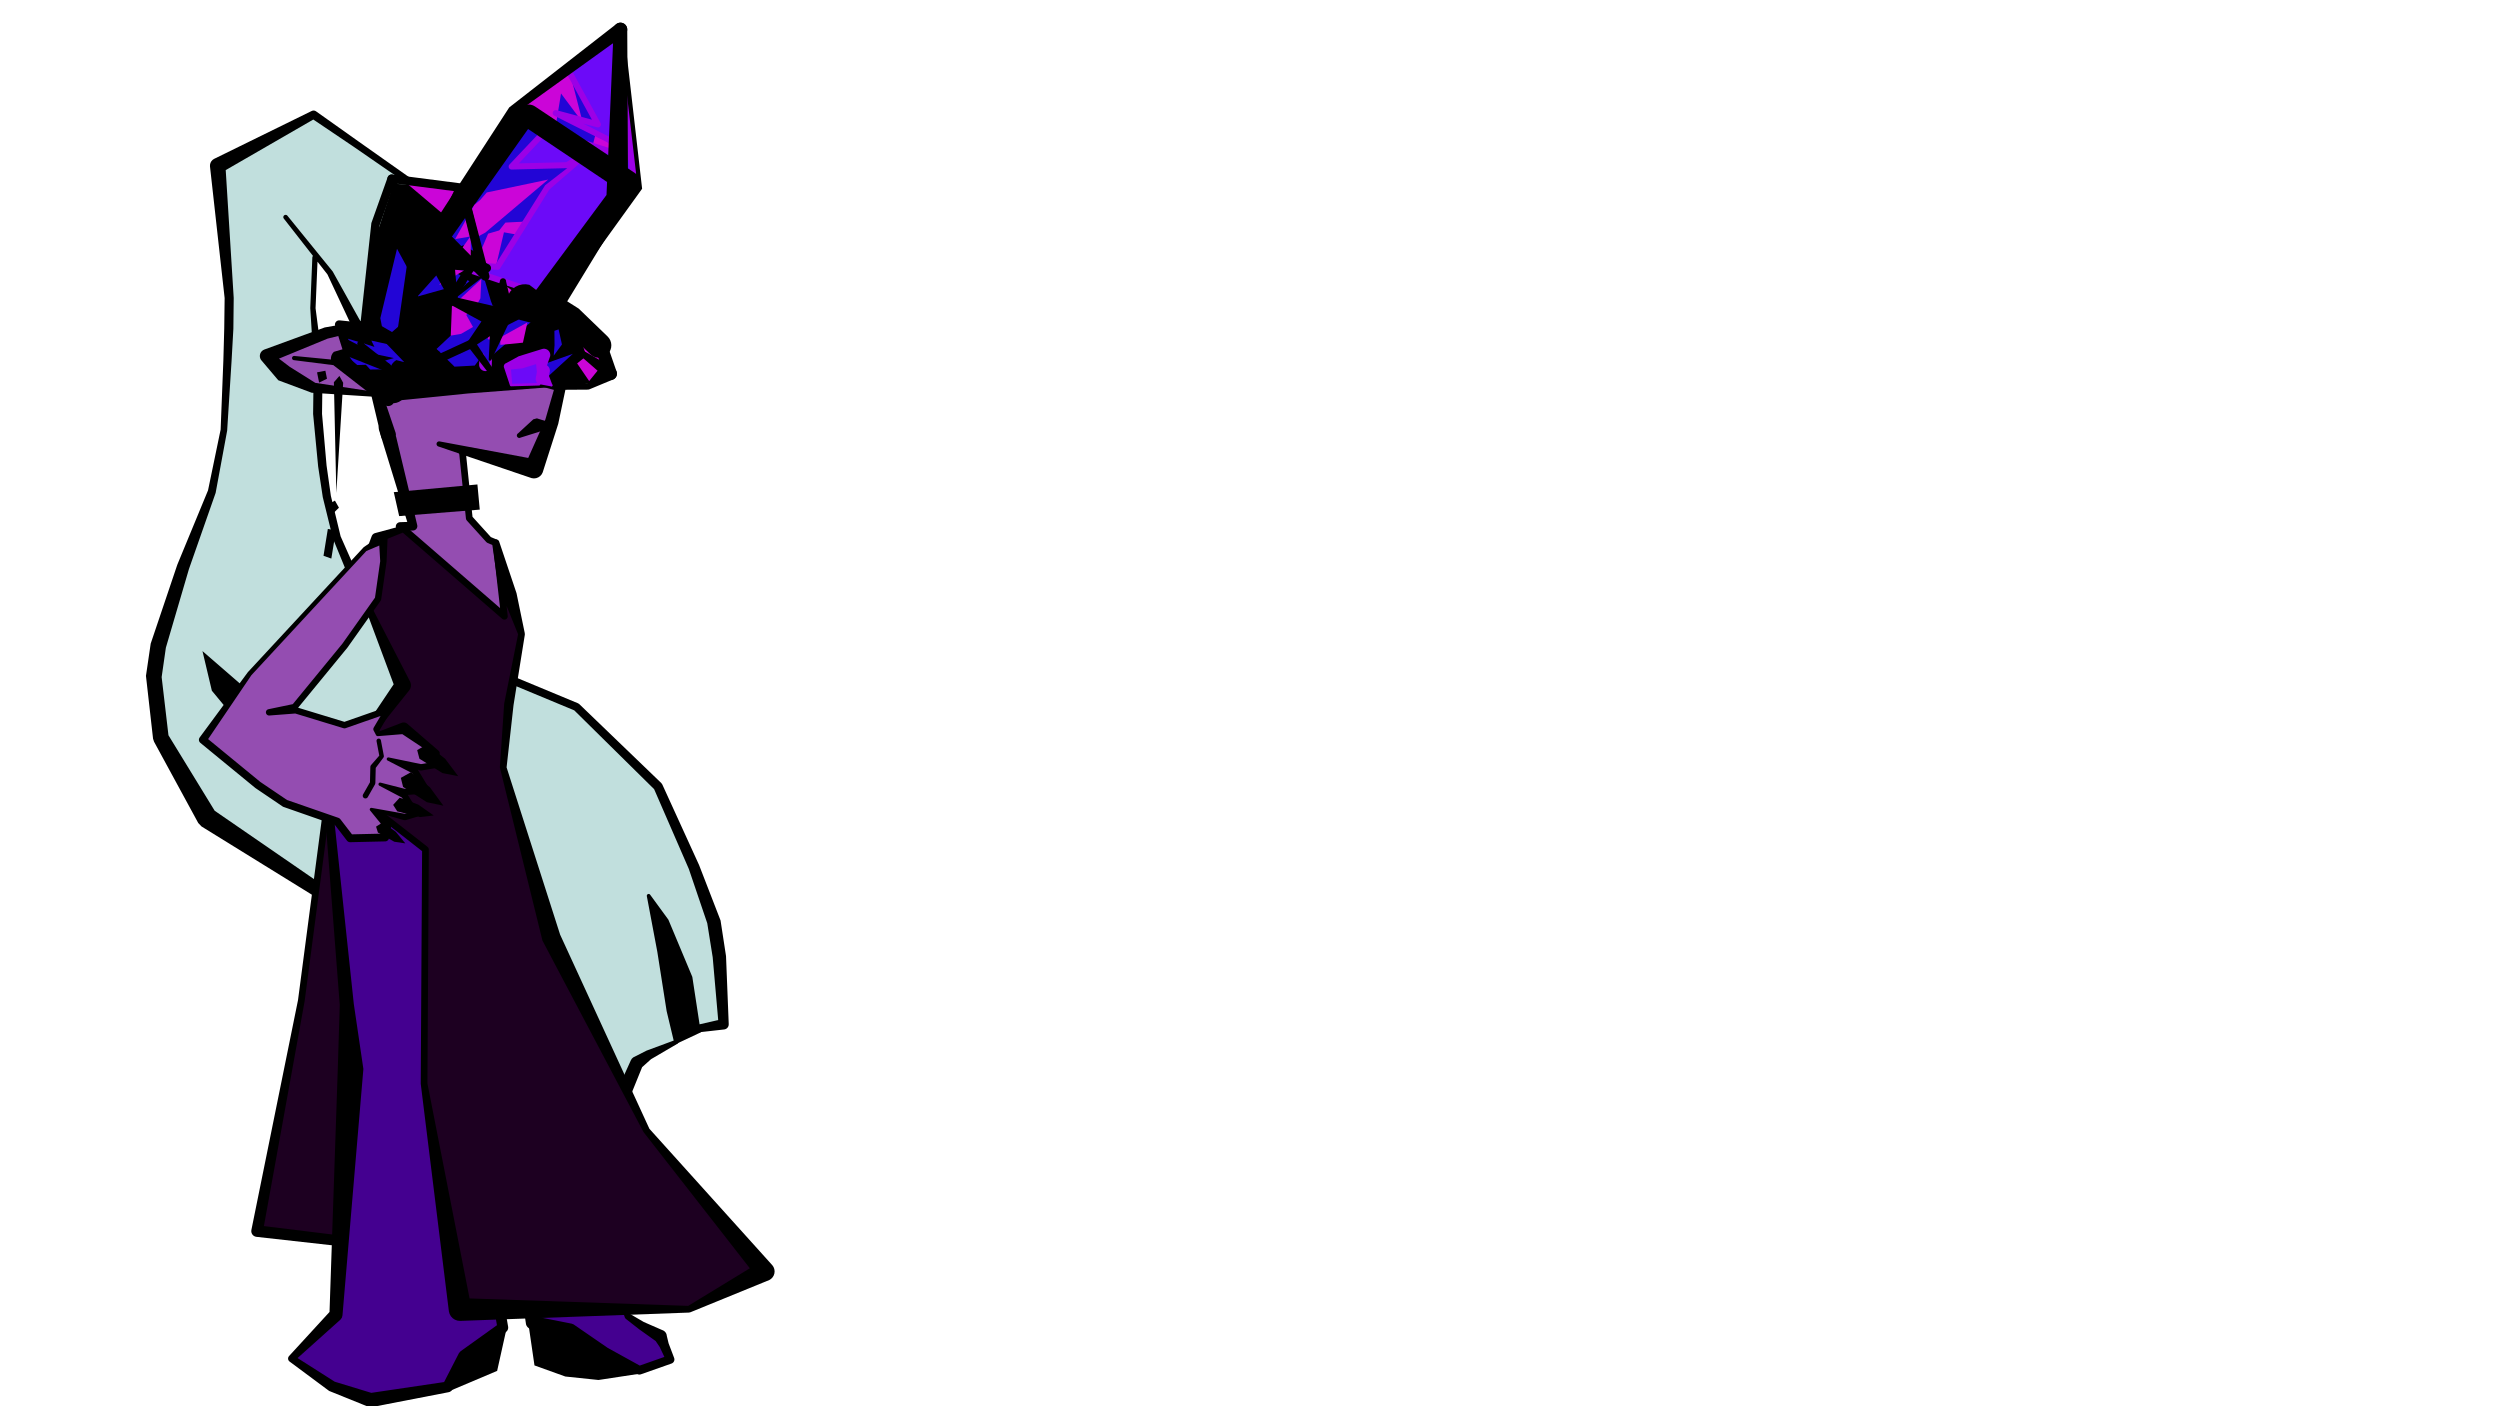 <?xml version="1.0" encoding="UTF-8"?>
<!-- Generator: Blender, SVG Export for Grease Pencil - v2.0 -->
<!DOCTYPE svg PUBLIC "-//W3C//DTD SVG 1.1//EN" "http://www.w3.org/Graphics/SVG/1.1/DTD/svg11.dtd">
<svg version="1.1" x="0px" y="0px" xmlns="http://www.w3.org/2000/svg" width="1920px" height="1080px" viewBox="0 0 1920 1080">
	<g id="blender_frame.5">
		<g id="blender_object.Stroke.5.uuid_0x0">
			<g id="layer.hair.uuid_0x1">
				<polyline points="538.38,792.764 504.172,808.832 251.671,662.459 152.359,617.143 121.634,541.638 149.381,443.995 349.139,506.863 507.974,633.814" fill="#000000" stroke="none" fill-opacity="1" />
				<polyline points="219.349,166.768 253.425,209.499 272.649,247.012 290.94,276.305 333.432,152.524 273.34,110.576 240.834,88.07 167.137,127.258 176.004,228.781 175.722,252.352 174.701,276.827 171.971,330.212 162.736,377.441 140.608,435.442 121.484,496.113 118.064,519.935 123.532,566.627 159.025,628.167 246.816,685.448 326.759,728.816 430.007,877.992 451.842,959.745 458.323,887.981 489.124,816.249 498.15,810.226 519.386,800.115 513.678,776.303 506.527,730.78 498.166,687.98 512,706.855 529.421,750.563 534.755,790.07 555.727,786.708 552.456,734.585 548.24,707.731 532.936,665.8 505.374,603.977 442.752,542.955 364.11,510.279 297.014,472.027 271.215,442.256 258.67,412.871 251.019,381.44 247.572,357.916 243.892,317.997 244.387,279.031 240.312,236.748 241.918,197.874" fill="#C1DFDD" stroke="none" fill-opacity="1" />
				<path d="M220.732,165.665L220.491,165.416L220.205,165.22L219.887,165.082L219.547,165.01L219.2,165.005L218.859,165.068L218.537,165.196L218.246,165.385L217.997,165.627L217.801,165.912L217.663,166.231L217.591,166.57L217.586,166.917L217.649,167.258L217.777,167.58L217.966,167.871L251.48,210.755L269.303,248.726L287.797,278.268L288.262,278.866L288.838,279.358L289.503,279.721L290.228,279.942L290.983,280.011L291.735,279.925L292.455,279.688L293.111,279.309L293.677,278.805L294.128,278.196L294.446,277.508L335.666,153.291L335.788,152.694L335.754,152.087L335.565,151.508L335.234,150.997L334.784,150.587L274.903,108.337L242.649,85.449L241.873,85.056L241.02,84.888L240.153,84.956L239.337,85.255L164.368,122.05L163.237,122.833L162.318,123.858L161.661,125.067L161.303,126.396L161.262,127.771L172.516,228.912L172.215,252.258L171.545,276.681L169.447,329.903L159.767,376.591L136.154,433.742L115.734,494.301L112.096,519.078L117.543,567.328L118.309,569.64L152.254,632.072L154.754,634.713L243.94,689.856L324.161,731.712L426.521,879.605L444.422,961.727L444.961,963.157L445.773,964.452L446.825,965.561L448.076,966.439L449.476,967.052L450.97,967.376L452.498,967.398L454,967.117L455.417,966.543L456.692,965.701L457.775,964.623L458.624,963.351L459.203,961.937L459.492,960.436L464.741,889.605L493.146,819.595L499.985,813.458L520.124,801.665L520.453,801.459L520.729,801.185L520.935,800.855L521.061,800.487L521.102,800.101L521.055,799.715L515.363,775.969L508.223,730.513L500.785,693.963L510.744,707.55L527.176,751.153L531.835,790.464L532,791.114L532.307,791.709L532.741,792.22L533.279,792.62L533.893,792.887L534.552,793.009L535.221,792.979L556.352,790.601L557.28,790.332L558.115,789.846L558.807,789.171L559.313,788.348L559.604,787.426L559.663,786.461L557.582,734.264L553.39,706.922L536.892,664.356L508.662,602.512L507.886,601.399L444.891,540.76L443.928,540.125L365.462,507.522L299.502,468.997L274.205,440.387L261.593,411.899L254.111,380.839L250.805,357.53L247.316,317.861L247.824,279.074L242.355,236.692L243.965,197.959L243.942,197.558L243.841,197.169L243.667,196.807L243.425,196.487L243.125,196.219L242.779,196.016L242.4,195.883L242.003,195.828L241.602,195.851L241.213,195.951L240.851,196.126L240.531,196.367L240.264,196.667L240.06,197.013L239.928,197.392L239.872,197.789L238.274,236.664L240.948,279.174L240.47,317.953L244.331,358.215L247.906,381.896L255.688,413.597L268.011,443.624L294.093,474.558L362.592,512.941L441.034,545.56L502.367,606.074L529.029,667.381L543.169,709.041L547.346,735.146L551.568,783.382L537.27,786.683L531.705,750.255L513.322,706.327L499.314,687.138L499.116,686.919L498.877,686.746L498.607,686.626L498.318,686.564L498.022,686.563L497.733,686.624L497.463,686.742L497.222,686.914L497.022,687.131L496.872,687.386L496.777,687.665L496.742,687.959L496.768,688.253L504.837,731.078L511.982,776.569L517.392,799.163L496.556,806.879L486.34,812.077L485.269,813.041L484.516,814.27L452.314,885.401L448.088,915.923L433.664,877.016L329.871,726.663L328.564,725.49L249.514,680.923L164.863,622.642L129.376,564.691L124.145,520.014L127.383,497.457L145.112,437.009L165.611,378.538L174.46,330.699L177.857,276.989L179.228,252.499L179.491,228.823L173.352,130.633L240.616,91.797L271.781,112.818L330.62,153.441L289.962,267.74L275.921,245.156L255.475,208.449z" fill="#000000" stroke="none" fill-opacity="1" />
				<polyline points="294.383,618.298 195.426,570.023 162.705,530.464 155.497,500.028 184.573,525.225 230.335,567.723" fill="#000000" stroke="none" fill-opacity="1" />
			</g>
			<g id="layer.legs.uuid_0x2">
				<polyline points="348.45,1024.136 344.315,1068.708 381.805,1052.843 388.77,1021.491" fill="#000000" stroke="none" fill-opacity="1" />
				<polyline points="438.861,1020.629 406.063,1018.321 410.474,1048.642 434.188,1057.171 459.645,1059.83 491.669,1054.962" fill="#000000" stroke="none" fill-opacity="1" />
				<polyline points="356.457,596.859 463.33,822.182 538.507,985.502 197.417,945.484 231.415,768.499 256.409,578.421" fill="#1D0021" stroke="none" fill-opacity="1" />
				<path d="M358.785,595.755L358.525,595.322L358.185,594.948L357.779,594.647L357.322,594.432L356.832,594.309L356.328,594.285L355.828,594.36L355.352,594.531L354.919,594.791L354.545,595.13L354.245,595.537L354.029,595.994L353.907,596.484L353.883,596.988L353.958,597.488L354.128,597.964L460.995,823.273L534.246,982.407L202.678,941.631L233.946,768.985L258.964,578.757L258.98,578.252L258.898,577.753L258.72,577.281L258.453,576.852L258.108,576.483L257.697,576.189L257.237,575.98L256.745,575.866L256.24,575.849L255.741,575.932L255.269,576.11L254.84,576.376L254.471,576.722L254.177,577.133L253.968,577.593L253.854,578.085L228.869,768.088L193.058,944.646L192.982,945.684L193.151,946.71L193.553,947.669L194.168,948.508L194.961,949.181L195.888,949.651L196.9,949.893L538.207,988.062L538.752,988.068L539.286,987.959L539.786,987.74L540.228,987.421L540.593,987.017L540.865,986.544L541.031,986.025L541.085,985.483L541.023,984.941L540.849,984.425L465.671,821.105z" fill="#000000" stroke="none" fill-opacity="1" />
				<polyline points="390.642,718.268 343.017,769.038 386.17,1019.616 356.133,1041.113 343.793,1065.15 284.677,1075.285 255.142,1064.849 224.081,1043.381 257.997,1009.81 269.274,820.38 266.319,771.338 248.355,575.537" fill="#440090" stroke="none" fill-opacity="1" />
				<path d="M393.655,721.094L394.148,720.452L394.507,719.726L394.717,718.944L394.77,718.136L394.665,717.333L394.406,716.566L394.001,715.864L393.468,715.255L392.826,714.762L392.1,714.403L391.318,714.193L390.51,714.139L389.707,714.244L388.94,714.504L388.239,714.908L387.629,715.442L340.004,766.212L339.29,767.259L338.925,768.472L338.946,769.739L381.659,1017.765L353.729,1037.754L352.458,1039.227L341.061,1061.427L285.151,1069.71L257.037,1061.138L228.521,1042.99L261.547,1013.397L262.595,1011.891L263.035,1010.11L279.079,820.964L271.718,771.013L250.921,575.302L250.826,574.805L250.636,574.337L250.358,573.915L250.003,573.556L249.585,573.272L249.119,573.076L248.624,572.974L248.119,572.971L247.623,573.066L247.155,573.256L246.733,573.534L246.374,573.889L246.09,574.307L245.894,574.772L245.792,575.267L245.788,575.773L260.926,771.747L259.433,820.384L253.074,1007.582L222.079,1041.358L221.686,1041.843L221.408,1042.401L221.259,1043.007L221.246,1043.63L221.368,1044.242L221.621,1044.812L221.991,1045.313L222.462,1045.722L252.793,1068.246L282.873,1080.39L285.591,1080.622L344.491,1069.221L345.407,1068.952L346.237,1068.48L346.936,1067.829L347.467,1067.036L359.35,1043.89L388.574,1022.975L389.26,1022.357L389.792,1021.602L390.142,1020.748L390.294,1019.837L390.24,1018.915L347.437,770.364z" fill="#000000" stroke="none" fill-opacity="1" />
				<polygon points="507.09,1026.287 510.056,1033.062 514.644,1044.069 491.032,1052.382 465.044,1038.039 438.618,1019.855 408.798,1015.858 400.748,984.632 468.037,974.564 482.224,1010.974 492.683,1018.114" fill="#440090" stroke="none" fill-opacity="1" />
				<path d="M511.697,1024.27L511.215,1023.41L510.575,1022.66L509.8,1022.05L508.922,1021.603L507.973,1021.335L506.99,1021.258L506.011,1021.374L505.073,1021.679L504.213,1022.161L503.463,1022.802L502.853,1023.576L502.406,1024.455L502.138,1025.404L502.061,1026.387L502.178,1027.366L502.483,1028.304L506.651,1034.517L510.242,1042.11L491.333,1048.767L466.786,1035.22L440.495,1017.129L439.058,1016.575L412.774,1011.378L402.612,985.866L467.334,975.777L479.911,1011.875L480.281,1012.519L480.824,1013.024L490.817,1020.847L504.608,1030.661L505.51,1031.062L506.471,1031.278L507.457,1031.303L508.429,1031.135L509.349,1030.781L510.182,1030.254L510.897,1029.574L511.465,1028.768L511.865,1027.867L512.081,1026.905L512.106,1025.92L511.938,1024.948L511.584,1024.028L511.057,1023.195L510.377,1022.48L509.572,1021.912L494.435,1015.303L484.259,1009.356L469.058,974.166L468.944,973.949L468.784,973.762L468.587,973.616L468.362,973.518L468.12,973.472L467.875,973.481L400.526,983.151L400.224,983.23L399.944,983.369L399.699,983.564L399.5,983.805L399.356,984.082L399.272,984.384L399.253,984.696L399.299,985.005L403.988,1017.098L404.414,1018.193L405.085,1019.157L405.963,1019.937L407,1020.488L408.138,1020.781L437.394,1023.03L463.168,1040.766L489.433,1055.279L490.299,1055.609L491.223,1055.686L492.131,1055.503L515.743,1047.19L516.433,1046.853L517.026,1046.366L517.491,1045.756L517.803,1045.054L517.946,1044.3L517.91,1043.533L517.699,1042.795L513.473,1031.638z" fill="#000000" stroke="none" fill-opacity="1" />
			</g>
			<g id="layer.body.uuid_0x3">
				<polyline points="390.401,485.479 380.462,416.757 375.438,414.62 360.409,398.006 355.293,348.657 341.906,296.174 296.535,328.409 317.153,404.067 307.328,404.399" fill="#944DB1" stroke="none" fill-opacity="1" />
				<path d="M387.85,485.848L387.971,486.339L388.185,486.796L388.485,487.203L388.858,487.544L389.29,487.805L389.765,487.977L390.265,488.053L390.77,488.03L391.26,487.909L391.718,487.695L392.125,487.395L392.465,487.022L392.726,486.59L392.898,486.115L392.974,485.615L392.951,485.11L383.013,416.388L382.836,415.754L382.504,415.185L382.039,414.719L381.471,414.386L376.969,412.471L362.886,396.902L357.857,348.391L345.93,295.148L345.617,294.312L345.133,293.561L344.5,292.932L343.747,292.452L342.909,292.145L342.025,292.024L341.135,292.094L340.281,292.353L339.501,292.789L293.217,323.74L292.188,324.679L291.416,325.839L290.947,327.15L290.809,328.536L291.009,329.915L312.783,400.843L307.215,401.032L306.56,401.119L305.935,401.331L305.363,401.662L304.867,402.098L304.465,402.623L304.174,403.216L304.004,403.854L303.961,404.513L304.048,405.168L304.261,405.793L304.592,406.365L305.028,406.861L305.552,407.262L306.145,407.554L306.783,407.724L307.442,407.766L317.267,407.434L318.017,407.324L318.723,407.048L319.349,406.622L319.865,406.067L320.243,405.41L320.465,404.686L320.52,403.93L320.404,403.181L303.112,330.762L339.378,303.064L352.749,349.11L357.846,398.271L358.055,399.055L358.498,399.734L373.527,416.349L374.429,416.992L378.119,418.561z" fill="#000000" stroke="none" fill-opacity="1" />
				<polygon points="387.364,473.299 380.958,416.837 391.477,457.066 400.542,486.947 390.786,541.021 386.453,589.597 423.469,720.384 496.55,868.308 587.535,976.464 529.142,1005.484 353.269,1005.831 325.696,832.302 326.749,652.409 256.926,597.899 309.46,526.306 273.768,445.754 289.004,413.068 309.923,406.172" fill="#1D0021" stroke="none" fill-opacity="1" />
				<path d="M384.804,473.59L384.909,474.084L385.11,474.548L385.397,474.964L385.759,475.315L386.183,475.59L386.653,475.776L387.15,475.867L387.655,475.86L388.149,475.754L388.613,475.554L389.029,475.267L389.381,474.905L389.655,474.48L389.841,474.011L389.933,473.514L389.925,473.009L387.582,452.357L386.235,458.437L397.895,487.1L387.208,540.375L383.886,589.368L416.588,722.332L494.239,869.449L575.872,974.038L528.535,1002.908L360.629,997.192L328.275,832.106L329.326,652.424L329.212,651.651L328.871,650.947L328.335,650.378L260.484,597.407L314.451,529.969L315.231,528.548L315.615,526.974L315.577,525.353L315.12,523.798L274.951,445.765L291.73,416.136L309.34,409.078L385.676,475.247L386.089,475.539L386.55,475.744L387.043,475.856L387.548,475.87L388.046,475.785L388.518,475.604L388.945,475.335L389.312,474.987L389.604,474.575L389.81,474.114L389.921,473.621L389.935,473.116L389.85,472.618L389.669,472.146L389.4,471.719L389.052,471.352L311.611,404.224L311.058,403.858L310.429,403.645L309.768,403.599L309.116,403.724L287.825,409.491L286.907,409.939L286.144,410.618L285.59,411.477L272.792,445.299L272.704,445.591L272.701,445.896L272.784,446.19L302.346,525.535L254.848,596.374L254.565,596.865L254.396,597.405L254.35,597.969L254.427,598.53L254.625,599.061L254.935,599.535L255.34,599.93L324.164,653.661L323.119,832.286L344.751,1007.184L345.303,1009.137L346.296,1010.907L347.676,1012.396L349.365,1013.521L351.27,1014.221L353.286,1014.456L529.147,1008.061L530.289,1007.792L590.812,983.058L592.206,982.155L593.363,980.963L594.224,979.542L594.743,977.964L594.896,976.309L594.674,974.663L594.088,973.108L593.169,971.724L498.723,866.887L430.171,717.805L389.062,589.352L394.394,541.506L403.078,487.404L403.008,486.199L396.693,455.594L383.452,416.185L383.272,415.703L383.001,415.266L382.648,414.891L382.228,414.594L381.758,414.387L381.255,414.277L380.741,414.269L380.235,414.363L379.758,414.556L379.329,414.84L378.965,415.203L378.68,415.631L378.486,416.107L378.391,416.613L378.397,417.127z" fill="#000000" stroke="none" fill-opacity="1" />
				<polyline points="368.451,391.383 366.653,372.058 302.43,377.975 306.562,396.363" fill="#000000" stroke="none" fill-opacity="1" />
			</g>
			<g id="layer.arms.uuid_0x4">
				<polygon points="294.317,414.086 280.243,421.751 191.676,517.429 155.761,568.172 198.089,602.911 219.082,617.111 258.992,630.958 268.874,643.808 295.786,643.19 297.558,633.787 285.194,621.661 310.927,627.501 319.417,624.975 310.371,610.62 291.952,602.295 310.382,608.253 327.601,606.93 318.578,592.042 298.27,582.96 323.204,589.342 333.899,587.536 335.242,578.433 310.01,559.154 290.232,563.68 289.143,560.02 297.8,545.329 264.571,556.942 227.019,545.503 206.663,547.069 226.202,543.015 264.893,495.856 290.333,459.94 294.448,431.133" fill="#944DB1" stroke="none" fill-opacity="1" />
				<path d="M295.907,417.006L296.447,416.64L296.904,416.175L297.262,415.63L297.506,415.026L297.629,414.386L297.623,413.734L297.491,413.096L297.237,412.496L296.871,411.957L296.406,411.499L295.861,411.141L295.257,410.897L294.617,410.774L293.965,410.78L293.327,410.912L292.727,411.166L279.389,420.183L190.366,516.216L153.309,566.437L152.996,566.998L152.81,567.612L152.758,568.252L152.844,568.889L153.063,569.493L153.405,570.036L153.855,570.494L196.183,605.233L217.399,619.599L257.158,633.502L266.492,645.639L266.983,646.142L267.578,646.518L268.243,646.745L268.943,646.811L295.855,646.193L296.529,646.101L297.165,645.859L297.73,645.48L298.195,644.984L298.537,644.396L298.738,643.746L300.51,634.343L300.557,633.609L300.424,632.886L300.119,632.217L299.661,631.642L289.167,623.828L310.384,629.892L311.626,629.851L320.116,627.326L320.634,627.104L321.088,626.769L321.454,626.34L321.712,625.838L321.848,625.291L321.856,624.727L321.735,624.176L321.491,623.668L312.446,609.312L311.982,608.77L311.381,608.385L293.148,602.757L309.627,610.587L310.57,610.698L327.789,609.375L328.28,609.287L328.743,609.1L329.159,608.824L329.51,608.47L329.783,608.051L329.964,607.586L330.048,607.094L330.031,606.595L329.912,606.11L329.699,605.66L320.675,590.771L320.201,590.204L319.579,589.804L312.46,587.909L322.596,591.718L323.612,591.76L334.308,589.954L334.896,589.777L335.422,589.458L335.853,589.019L336.16,588.486L336.325,587.894L337.667,578.791L337.676,578.14L337.513,577.51L337.19,576.945L336.73,576.484L312.644,555.707L311.538,555.094L310.303,554.826L309.042,554.925L291.41,561.661L291.798,560.344L299.912,546.574L300.12,546.121L300.232,545.637L300.245,545.139L300.156,544.649L299.97,544.188L299.695,543.773L299.342,543.422L298.925,543.15L298.462,542.968L297.972,542.883L297.475,542.898L296.991,543.014L264.518,554.363L227.734,543.158L226.831,543.058L209.091,546.725L226.7,545.416L227.472,545.113L228.098,544.571L266.789,497.411L292.334,461.358L292.76,460.287L296.876,431.48L297.642,414.06L297.573,413.412L297.379,412.79L297.068,412.217L296.65,411.717L296.143,411.307L295.566,411.004L294.941,410.82L294.291,410.761L293.643,410.83L293.021,411.024L292.448,411.336L291.948,411.753L291.538,412.26L291.235,412.837L291.051,413.462L290.992,414.112L291.994,430.968L287.989,459.007L262.942,494.367L224.856,540.79L206.165,544.668L205.696,544.815L205.266,545.054L204.892,545.373L204.589,545.761L204.37,546.201L204.243,546.676L204.213,547.167L204.282,547.654L204.447,548.118L204.701,548.539L205.034,548.901L205.432,549.189L205.88,549.392L206.36,549.502L206.851,549.514L226.747,547.984L263.856,559.288L264.62,559.394L265.38,559.257L292.288,549.853L287.031,558.775L286.773,559.393L286.691,560.057L286.793,560.719L288.598,564.166L288.74,564.503L288.95,564.803L289.22,565.051L289.536,565.236L289.884,565.348L290.249,565.384L290.613,565.341L308.993,563.837L332.605,579.504L331.733,585.415L323.309,586.838L298.586,581.724L298.337,581.686L298.085,581.698L297.84,581.759L297.612,581.867L297.41,582.018L297.241,582.206L297.113,582.423L297.03,582.661L296.995,582.911L297.01,583.163L297.075,583.407L297.186,583.633L297.34,583.834L297.53,583.999L297.749,584.125L316.878,593.968L323.437,604.791L310.676,605.771L292.347,601.076L292.094,601.021L291.836,601.019L291.582,601.068L291.343,601.168L291.13,601.313L290.949,601.498L290.81,601.715L290.717,601.956L290.674,602.211L290.683,602.469L290.744,602.72L290.854,602.954L291.008,603.161L291.201,603.333L291.425,603.463L308.69,612.55L315.618,623.547L310.843,624.967L285.467,620.457L285.223,620.427L284.979,620.446L284.743,620.512L284.524,620.624L284.332,620.777L284.174,620.965L284.057,621.181L283.984,621.415L283.96,621.659L283.984,621.904L284.055,622.138L284.172,622.354L284.33,622.542L294.309,634.808L293.285,640.243L270.327,640.77L261.373,629.127L260.748,628.522L259.976,628.12L220.439,614.403L199.887,600.501L159.829,567.625L193.066,518.556L281.355,423.179z" fill="#000000" stroke="none" fill-opacity="1" />
				<polyline points="280.654,611.124 286.202,601.372 286.504,588.967 293.113,580.781 290.866,568.94" fill="#944DB1" stroke="none" fill-opacity="1" />
				<path d="M278.845,610.095L278.679,610.468L278.589,610.865L278.579,611.273L278.648,611.675L278.794,612.056L279.011,612.401L279.292,612.697L279.625,612.932L279.998,613.098L280.395,613.188L280.803,613.199L281.205,613.13L281.586,612.984L281.931,612.766L282.227,612.486L282.462,612.153L288.011,602.401L288.282,601.423L288.567,589.725L294.443,581.855L294.694,581.431L294.814,580.954L294.792,580.463L292.545,568.622L292.451,568.3L292.295,568.003L292.085,567.743L291.828,567.528L291.534,567.367L291.214,567.267L290.881,567.232L290.547,567.261L290.226,567.356L289.929,567.511L289.668,567.721L289.453,567.979L289.293,568.273L289.193,568.592L289.157,568.925L289.187,569.259L291.287,580.323L284.885,587.66L284.551,588.25L284.424,588.917L284.135,600.798z" fill="#000000" stroke="none" fill-opacity="1" />
				<polyline points="322.129,582.706 320.393,576.067 327.89,571.744 341.851,582.724 351.937,596.137 339.795,593.725" fill="#000000" stroke="none" fill-opacity="1" />
				<polyline points="309.563,604.36 307.836,597.401 315.726,592.984 330.167,604.639 340.529,618.785 327.875,616.106" fill="#000000" stroke="none" fill-opacity="1" />
				<polyline points="305.105,623.131 301.933,618.146 306.941,612.627 321.278,617.953 333.079,626.292 322.49,627.513" fill="#000000" stroke="none" fill-opacity="1" />
				<polyline points="290.234,639.389 288.818,634.848 293.869,631.613 303.89,638.765 311.307,647.727 302.822,646.449" fill="#000000" stroke="none" fill-opacity="1" />
				<polygon points="260.305,389.911 255.491,394.645 251.524,387.643 257.224,384.467 258.764,387.196" fill="#000000" stroke="none" fill-opacity="1" />
			</g>
			<g id="layer.face.uuid_0x5">
				<polyline points="365.13,272.711 321.719,265.741 270.227,292.793" fill="#944DB1" stroke="none" fill-opacity="1" />
				<path d="M364.596,276.037L365.255,276.078L365.91,275.988L366.534,275.773L367.105,275.441L367.6,275.003L367.999,274.477L368.289,273.883L368.457,273.245L368.497,272.585L368.408,271.931L368.193,271.306L367.86,270.736L367.423,270.241L366.897,269.841L366.303,269.552L365.664,269.384L322.253,262.414L321.175,262.416L320.152,262.758L268.66,289.81L268.108,290.173L267.638,290.637L267.267,291.183L267.01,291.792L266.876,292.439L266.872,293.099L266.996,293.748L267.244,294.36L267.607,294.912L268.071,295.382L268.617,295.753L269.226,296.01L269.873,296.143L270.533,296.148L271.182,296.024L271.794,295.776L322.293,269.245z" fill="#000000" stroke="none" fill-opacity="1" />
				<polyline points="337.266,340.977 410.089,360.272 423.852,323.65 430.507,296.413 382.58,283.47 318.634,294.15 288.758,300.374 298.311,333.994" fill="#944DB1" stroke="none" fill-opacity="1" />
				<path d="M337.781,339.033L337.392,338.97L336.998,338.984L336.614,339.075L336.256,339.238L335.936,339.469L335.668,339.757L335.46,340.092L335.322,340.462L335.259,340.851L335.273,341.245L335.364,341.628L335.528,341.987L335.758,342.306L336.046,342.575L336.382,342.782L336.751,342.92L408.256,367.189L409.989,367.427L411.728,367.237L413.369,366.631L414.814,365.646L415.976,364.339L416.787,362.789L428.733,325.484L434.632,297.421L434.753,296.492L434.667,295.559L434.379,294.668L433.903,293.862L433.261,293.18L432.486,292.655L431.614,292.312L383.687,279.37L381.88,279.281L317.934,289.961L287.892,296.216L286.949,296.532L286.105,297.057L285.407,297.765L284.892,298.615L284.589,299.562L284.514,300.554L284.672,301.535L292.779,335.566L293.192,336.615L293.802,337.563L294.585,338.374L295.511,339.017L296.545,339.467L297.647,339.706L298.774,339.726L299.883,339.526L300.932,339.113L301.881,338.503L302.692,337.72L303.335,336.794L303.785,335.76L304.024,334.658L304.044,333.531L303.843,332.422L294.09,303.602L319.417,298.325L382.366,287.812L425.397,299.432L418.861,322.108L405.667,351.697z" fill="#000000" stroke="none" fill-opacity="1" />
				<path d="M421.517,329.164L422.004,329.125L422.473,328.992L422.908,328.769L423.291,328.466L423.607,328.094L423.845,327.667L423.995,327.203L424.051,326.718L424.012,326.231L423.878,325.761L423.656,325.327L423.353,324.944L422.981,324.627L422.554,324.39L422.089,324.24L421.604,324.183L412.351,321.298L409.606,322.023L397.863,332.822L397.564,333.042L397.313,333.315L397.12,333.633L396.993,333.982L396.936,334.349L396.952,334.72L397.04,335.081L397.197,335.417L397.416,335.717L397.69,335.968L398.008,336.161L398.356,336.288L398.723,336.345L399.094,336.329L399.455,336.241L399.792,336.084L413.644,331.75z" fill="#000000" stroke="none" fill-opacity="1" />
				<polyline points="289.769,303.068 241.08,297.979 218.532,287.306 204.83,273.406 250.312,255.807 293.368,246.752" fill="#944DB1" stroke="none" fill-opacity="1" />
				<path d="M289.582,304.861L289.935,304.863L290.282,304.796L290.609,304.663L290.904,304.468L291.155,304.22L291.353,303.927L291.49,303.602L291.561,303.256L291.563,302.903L291.497,302.556L291.363,302.229L291.169,301.934L290.921,301.682L290.628,301.484L290.302,301.347L289.957,301.276L242.182,294.045L222.5,281.716L214.242,275.429L251.574,260.063L293.985,249.684L294.545,249.507L295.06,249.225L295.51,248.847L295.878,248.389L296.149,247.868L296.313,247.304L296.364,246.719L296.3,246.135L296.124,245.575L295.841,245.06L295.464,244.611L295.006,244.243L294.485,243.972L293.921,243.807L293.336,243.756L292.752,243.82L249.401,251.477L202.924,268.479L201.895,269.014L201.007,269.76L200.303,270.682L199.818,271.736L199.575,272.87L199.584,274.029L199.847,275.159L200.349,276.204L201.068,277.115L213.724,292.044L239.356,301.62z" fill="#000000" stroke="none" fill-opacity="1" />
				<path d="M226.083,273.376L225.765,273.372L225.451,273.43L225.155,273.548L224.888,273.722L224.66,273.944L224.479,274.207L224.353,274.5L224.287,274.812L224.283,275.13L224.341,275.444L224.459,275.74L224.633,276.007L224.855,276.235L225.118,276.416L225.411,276.542L225.723,276.608L274.267,282.741L274.954,282.716L275.604,282.492L276.161,282.087L289.362,267.235L289.486,267.088L289.578,266.919L289.636,266.735L289.656,266.544L289.639,266.352L289.585,266.167L289.496,265.997L289.375,265.847L289.227,265.723L289.058,265.631L288.875,265.573L288.683,265.553L288.492,265.57L288.307,265.624L288.136,265.713L287.986,265.834L273.683,277.98z" fill="#000000" stroke="none" fill-opacity="1" />
				<polygon points="251.126,290.853 245.079,293.856 243.485,285.968 249.89,284.721 250.506,287.794" fill="#000000" stroke="none" fill-opacity="1" />
				<polyline points="260.661,288.703 256.423,293.55 258.3,378.608 263.554,293.983" fill="#000000" stroke="none" fill-opacity="1" />
				<polyline points="254.46,428.982 257.996,407.419 251.774,406.235 248.454,426.853" fill="#000000" stroke="none" fill-opacity="1" />
			</g>
			<g id="layer.headpiece colors.uuid_0x6">
				<polyline points="302.172,141.141 290.016,177.831 279.483,250.609 262.213,249.521 267.047,272.483 261.676,278.801 298.055,308.332 359.258,302.202 427.819,296.957 453.063,294.535 469.878,286.158 458.858,260.012 429.419,233.382 493.146,144.942 478.768,19.518 394.541,82.652 354.294,144.142" fill="#000000" stroke="none" fill-opacity="1" />
				<polyline points="373.304,267.565 372.822,280.173" fill="#6C0AF8" stroke="none" fill-opacity="1" />
				<path d="M378.148,267.75L378.091,266.801L377.85,265.882L377.435,265.027L376.86,264.27L376.149,263.64L375.329,263.16L374.431,262.85L373.489,262.721L372.541,262.778L371.622,263.019L370.767,263.434L370.01,264.009L369.38,264.72L368.9,265.54L368.59,266.438L368.46,267.38L367.979,279.987L368.035,280.936L368.276,281.855L368.692,282.71L369.266,283.467L369.977,284.097L370.798,284.577L371.696,284.887L372.637,285.017L373.586,284.96L374.505,284.719L375.36,284.303L376.117,283.729L376.747,283.018L377.227,282.197L377.537,281.299L377.666,280.358z" fill="#9C00E6" stroke="none" fill-opacity="1" />
				<polyline points="368.425,184.417 330.63,196.546 360.49,216.026 349.226,225.423 358.452,217.159 320.56,227.743 346.442,198.865 346.241,188.845 361.95,161.272" fill="#2205D6" stroke="none" fill-opacity="1" />
				<polyline points="370.362,244.048 379.912,245.695 410.813,237.633 408.199,246.925 376.829,273.964 375.109,283.233 371.531,271.333 364.63,280.748 349.074,281.604 335.22,268.013 350.442,253.74 358.914,239.166 348.702,229.928 371.437,212.191 377.026,231.27 379.008,236.397" fill="#2205D6" stroke="none" fill-opacity="1" />
				<polyline points="437.578,49.879 482.648,124.187 419.627,82.182" fill="#2205D6" stroke="none" fill-opacity="1" />
				<polyline points="407.331,96.575 346.483,182.565 380.652,202.947 481.234,112.038 425.92,73.47" fill="#2205D6" stroke="none" fill-opacity="1" />
				<polyline points="448.305,258.281 468.535,286.646" fill="#2205D6" stroke="none" fill-opacity="1" />
				<polyline points="416.061,293.516 408.992,293.616 416.559,280.069 439.947,271.728" fill="#2205D6" stroke="none" fill-opacity="1" />
				<polyline points="423.931,232.408 482.431,144.357 476.25,30.141" fill="#CB05D8" stroke="none" fill-opacity="1" />
				<polyline points="450.312,273.416 443.239,279.112 452.481,292.657 463.452,279.088 444.811,257.027" fill="#CB05D8" stroke="none" fill-opacity="1" />
				<polyline points="369.672,214.306 368.953,229.085 365.62,235.192 358.079,241.836 363.274,251.108 354.084,256.408 346.176,257.756 347.075,235.298" fill="#CB05D8" stroke="none" fill-opacity="1" />
				<polyline points="376.04,242.795 374.644,260.624 384.217,261.255 384.277,264.874 401.609,263.173 405.014,247.631 383.644,259.451 378.259,247.243 404.012,238.312 402.077,229.469 386.161,217.921" fill="#CB05D8" stroke="none" fill-opacity="1" />
				<polyline points="337.37,218.908 361.522,204.72 361.576,181.074 349.255,198.601" fill="#CB05D8" stroke="none" fill-opacity="1" />
				<polyline points="340.265,164.431 349.311,145.29 309.91,138.751" fill="#CB05D8" stroke="none" fill-opacity="1" />
				<polyline points="420.956,137.908 373.832,147.806 368.894,153.484 364.274,157.358 349.568,183.603 362.399,181.441 363.162,183.783 372.716,178.653" fill="#CB05D8" stroke="none" fill-opacity="1" />
				<polyline points="428.674,168.821 388.15,170.946 383.406,176.957 374.889,179.453 365.332,201.977 376.108,213.682 406.816,222.709 396.727,196.779 380.511,206.147 387.027,178.413 411.896,182.844" fill="#CB05D8" stroke="none" fill-opacity="1" />
				<polyline points="399.949,81.416 427.168,94.369 430.873,71.797 447.535,94.125 436.871,52.732" fill="#CB05D8" stroke="none" fill-opacity="1" />
				<polyline points="429.39,186.652 420.402,203.805" fill="#E90EF8" stroke="none" fill-opacity="1" />
				<polyline points="418.913,196.63 416.614,192.153 420.734,186.724" fill="#E90EF8" stroke="none" fill-opacity="1" />
				<polygon points="389.593,281.404 392.556,295.725 414.029,295.115 417.778,272.672 399.803,278.247" fill="#6C0AF8" stroke="none" fill-opacity="1" />
				<path d="M392.199,280.865L392.043,280.367L391.794,279.909L391.46,279.509L391.054,279.181L390.592,278.939L390.092,278.791L389.573,278.744L389.054,278.799L388.556,278.954L388.098,279.204L387.698,279.538L387.37,279.943L387.127,280.405L386.98,280.905L386.933,281.425L386.988,281.944L391.611,295.921L391.682,296.134L391.799,296.324L391.958,296.482L392.148,296.6L392.361,296.671L392.584,296.69L414.056,296.08L414.275,296.048L414.481,295.968L414.663,295.842L414.812,295.679L414.92,295.486L414.981,295.274L422.559,273.47L422.622,272.486L422.484,271.51L422.152,270.582L421.639,269.74L420.966,269.02L420.162,268.451L419.258,268.056L418.294,267.852L417.308,267.847L416.342,268.042L398.369,273.617L388.807,278.863L388.326,279.065L387.894,279.357L387.528,279.728L387.24,280.163L387.043,280.646L386.944,281.158L386.947,281.679L387.051,282.19L387.254,282.671L387.546,283.103L387.916,283.47L388.352,283.758L388.835,283.955L389.347,284.054L389.868,284.051L390.379,283.946L401.235,282.879L411.701,279.632L413.208,294.173L393.338,294.738z" fill="#9C00E6" stroke="none" fill-opacity="1" />
				<polyline points="423.477,295.88 416.278,290.949 417.468,284.65" fill="#6C0AF8" stroke="none" fill-opacity="1" />
				<path d="M422.932,296.677L423.097,296.768L423.278,296.825L423.466,296.846L423.654,296.829L423.836,296.776L424.004,296.689L424.152,296.571L424.273,296.426L424.364,296.26L424.421,296.08L424.442,295.891L424.426,295.703L424.373,295.521L424.286,295.353L424.167,295.206L424.022,295.084L421.629,288.739L422.231,285.55L422.315,284.603L422.213,283.659L421.928,282.752L421.472,281.918L420.862,281.189L420.122,280.594L419.28,280.154L418.368,279.887L417.421,279.803L416.477,279.905L415.57,280.189L414.736,280.645L414.007,281.255L413.412,281.996L412.972,282.838L412.705,283.75L411.514,290.049L411.435,291.166L411.614,292.271L412.041,293.305L412.694,294.214L413.538,294.949z" fill="#9C00E6" stroke="none" fill-opacity="1" />
				<polygon points="435.617,52.499 459.208,95.545 426.776,86.842 467.891,107.526 481.746,120.58 418.959,100.403 392.945,127.918 435.578,126.842 451.69,116.784 420.203,143.97 382.125,204.926 346.346,202.707 424.474,228.685 486.229,133.548 474.005,28.148 452.759,39.406" fill="#6C0AF8" stroke="none" fill-opacity="1" />
				<path d="M437.633,51.394L437.379,51.022L437.057,50.707L436.679,50.46L436.261,50.292L435.818,50.208L435.367,50.213L434.926,50.306L434.512,50.483L434.139,50.737L433.824,51.059L433.578,51.436L433.409,51.855L433.326,52.298L433.331,52.748L433.423,53.189L433.6,53.604L454.604,91.929L427.372,84.621L426.896,84.546L426.415,84.571L425.95,84.696L425.521,84.915L425.147,85.219L424.845,85.594L424.627,86.023L424.504,86.489L424.48,86.97L424.557,87.445L424.731,87.894L424.995,88.297L425.337,88.636L425.742,88.896L466.558,109.429L472.767,115.28L419.662,98.214L419.157,98.112L418.641,98.126L418.141,98.255L417.682,98.491L417.288,98.824L391.275,126.339L390.977,126.729L390.77,127.174L390.661,127.653L390.657,128.144L390.757,128.625L390.957,129.073L391.248,129.469L391.616,129.794L392.044,130.034L392.514,130.177L393.003,130.217L435.636,129.141L436.795,128.792L449.839,118.148L418.701,142.23L380.9,202.547L346.489,200.412L346.017,200.431L345.558,200.547L345.133,200.753L344.76,201.043L344.453,201.402L344.226,201.817L344.089,202.269L344.047,202.74L344.103,203.209L344.253,203.657L344.491,204.065L344.808,204.416L345.19,204.694L345.621,204.888L423.748,230.867L424.241,230.972L424.744,230.968L425.234,230.855L425.688,230.637L426.084,230.326L426.403,229.937L488.158,134.8L488.468,134.073L488.514,133.283L476.289,27.883L476.179,27.4L475.969,26.952L475.667,26.559L475.288,26.24L474.85,26.01L474.372,25.878L473.878,25.852L473.389,25.933L472.929,26.116L451.683,37.374L434.221,50.672L433.891,50.979L433.628,51.345L433.441,51.755L433.338,52.194L433.322,52.644L433.394,53.089L433.552,53.511L433.789,53.895L434.097,54.224L434.462,54.488L434.873,54.675L435.311,54.778L435.762,54.794L436.207,54.721L436.629,54.563L437.012,54.326L454.004,41.349L472.109,31.755L483.85,132.991L423.513,225.942L363.822,206.094L381.983,207.221L382.597,207.177L383.177,206.971L383.682,206.618L384.075,206.144L421.969,145.483L453.193,118.524L453.507,118.192L453.75,117.805L453.911,117.377L453.985,116.926L453.968,116.469L453.86,116.024L453.667,115.61L453.396,115.242L453.057,114.935L452.665,114.701L452.233,114.549L451.781,114.486L451.324,114.514L450.882,114.631L450.472,114.833L434.892,124.559L398.415,125.48L419.635,103.035L481.043,122.769L481.509,122.867L481.985,122.867L482.451,122.769L482.886,122.576L483.273,122.299L483.595,121.947L483.837,121.538L483.989,121.086L484.045,120.614L484.003,120.139L483.864,119.684L483.634,119.267L483.323,118.906L469.467,105.853L447.882,94.886L458.612,97.765L459.093,97.841L459.58,97.814L460.049,97.685L460.481,97.46L460.856,97.149L461.157,96.766L461.37,96.328L461.486,95.855L461.501,95.368L461.412,94.889L461.224,94.44z" fill="#9C00E6" stroke="none" fill-opacity="1" />
				<polyline points="470.594,280.003 467.601,274.963" fill="#2205D6" stroke="none" fill-opacity="1" />
				<polyline points="425.788,254.081 425.89,265.094 425.281,273.133 431.573,264.563 429.01,252.965" fill="#2205D6" stroke="none" fill-opacity="1" />
				<polyline points="289.404,254.537 311.995,277.78 297.019,283.61 284.314,283.796 280.991,280.142 272.627,280.42 267.026,271.781 294.273,277.301 302.468,275.011 288.767,272.076 264.05,259.244 277.574,263.193 287.58,266.419 285.188,261.571 297.703,264.338" fill="#2205D6" stroke="none" fill-opacity="1" />
				<polyline points="304.904,191.045 292.094,244.326 295.114,260.168 306.567,250.249 314.923,209.479" fill="#2205D6" stroke="none" fill-opacity="1" />
			</g>
			<g id="layer.headpiecelines.uuid_0x7">
				<path d="M294.99,310.703L295.767,311.247L296.635,311.628L297.561,311.833L298.508,311.853L299.442,311.688L300.325,311.344L301.125,310.834L301.809,310.178L302.353,309.401L302.734,308.534L302.939,307.608L302.959,306.66L302.794,305.727L302.45,304.843L301.94,304.044L301.284,303.359L268.478,275.302L267.732,273.924L294.461,284.535L292.116,302.19L292.816,304.047L293.865,305.731L295.222,307.178L296.836,308.332L298.644,309.15L300.577,309.599L302.56,309.663L304.517,309.338L306.374,308.638L308.058,307.589L309.505,306.231L310.66,304.617L311.477,302.809L311.927,300.877L311.99,298.893L311.665,296.936L300.359,281.249L300.078,280.543L299.642,279.92L299.074,279.416L298.405,279.055L268.219,267.072L267.506,266.878L266.768,266.85L266.042,266.987L265.366,267.284L264.773,267.724L256.394,270.218L255.409,271.357L254.683,272.675L254.248,274.117L254.123,275.617L254.313,277.11L254.811,278.531L255.594,279.817L256.628,280.911z" fill="#000000" stroke="none" fill-opacity="1" />
				<path d="M263.886,271.093L264.136,271.683L264.498,272.214L264.955,272.664L265.492,273.016L266.087,273.256L266.718,273.376L267.36,273.371L267.988,273.24L268.579,272.989L269.11,272.628L269.56,272.17L269.912,271.633L270.152,271.038L270.272,270.407L270.266,269.766L270.135,269.137L265.105,253.06L288.56,255.448L310.458,278.123L304.351,276.564L302.649,277.84L301.229,279.424L300.145,281.254L299.439,283.261L299.138,285.367L299.254,287.492L299.782,289.552L300.702,291.471L301.978,293.173L303.562,294.593L305.392,295.677L307.399,296.383L309.505,296.684L311.63,296.568L313.69,296.04L315.609,295.12L326.905,288.267L328.716,286.889L330.201,285.163L331.292,283.166L331.943,280.985L332.125,278.716L331.829,276.459L331.069,274.313L329.878,272.373L328.309,270.724L292.028,249.8L291.191,249.282L290.238,249.036L260.83,246.042L260.112,246.048L259.414,246.21L258.767,246.52L258.203,246.964L257.75,247.52L257.428,248.161L257.254,248.857L257.235,249.574L257.373,250.277z" fill="#000000" stroke="none" fill-opacity="1" />
				<path d="M290.506,255.513L291.123,255.333L291.692,255.038L292.193,254.636L292.607,254.145L292.916,253.583L293.109,252.971L293.18,252.333L293.125,251.693L292.946,251.077L292.65,250.507L292.249,250.006L291.757,249.593L291.195,249.284L290.583,249.09L289.945,249.02L289.305,249.075L283.22,250.21L291.505,173.135L302.995,140.866L352.255,147.234L364.039,195.189L342.958,228.373L342.637,229.03L342.47,229.742L342.465,230.474L342.623,231.188L342.936,231.849L343.387,232.425L343.955,232.886L344.612,233.209L369.748,246.896L359.769,261.62L359.242,262.22L358.876,262.929L358.693,263.705L358.702,264.503L358.905,265.275L359.288,265.975L374.287,285.335L374.596,285.686L374.968,285.971L375.388,286.177L375.84,286.298L376.307,286.328L376.771,286.266L377.215,286.115L377.62,285.881L377.971,285.572L378.256,285.2L378.462,284.78L378.583,284.327L378.613,283.86L378.551,283.396L378.4,282.953L378.166,282.548L366.327,264.549L389.474,249.762L390.536,248.598L391.336,247.241L391.841,245.749L392.028,244.185L391.89,242.616L391.433,241.108L390.676,239.727L389.652,238.53L388.404,237.569L386.985,236.885L350.677,228.434L370.316,197.521L370.683,196.724L370.825,195.857L370.732,194.984L358.08,143.493L357.802,142.759L357.358,142.112L356.773,141.589L356.08,141.22L355.32,141.027L301.216,134.033L300.476,134.022L299.754,134.176L299.084,134.489L298.502,134.944L298.036,135.518L297.711,136.182L285.206,171.303L276.239,253.886L276.237,254.562L276.373,255.225L276.643,255.845L277.034,256.397L277.531,256.856L278.111,257.204L278.75,257.425L279.421,257.51L280.095,257.455z" fill="#000000" stroke="none" fill-opacity="1" />
				<path d="M363.319,267.038L363.873,266.713L364.352,266.287L364.74,265.775L365.02,265.197L365.181,264.576L365.219,263.935L365.131,263.3L364.92,262.693L364.596,262.14L364.169,261.66L363.657,261.273L363.08,260.993L362.459,260.831L361.818,260.793L361.182,260.881L360.576,261.092L335.526,272.648L334.972,272.973L334.493,273.399L334.106,273.911L333.826,274.489L333.664,275.11L333.626,275.75L333.714,276.386L333.925,276.993L334.249,277.546L334.676,278.026L335.188,278.413L335.765,278.693L336.386,278.855L337.027,278.893L337.663,278.805L338.269,278.594z" fill="#000000" stroke="none" fill-opacity="1" />
				<path d="M345.255,229.902L345.543,230.476L345.936,230.983L346.422,231.403L346.979,231.721L347.589,231.924L348.225,232.003L348.866,231.958L349.485,231.788L350.059,231.5L350.565,231.106L350.986,230.621L351.303,230.064L351.506,229.454L351.586,228.818L351.54,228.177L351.37,227.558L349.455,207.206L372.835,209.018L373.461,209.156L374.103,209.168L374.735,209.055L375.333,208.821L375.873,208.475L376.336,208.03L376.703,207.503L376.96,206.915L377.097,206.288L377.11,205.646L376.997,205.014L376.763,204.417L376.417,203.876L375.972,203.413L375.445,203.047L374.857,202.789L337.399,184.849L335.647,184.473L333.856,184.46L332.099,184.812L330.451,185.513L328.979,186.535L327.746,187.834L326.802,189.357L326.188,191.04L325.928,192.812L326.034,194.601L326.501,196.33z" fill="#000000" stroke="none" fill-opacity="1" />
				<path d="M358.068,143.447L357.846,142.845L357.51,142.298L357.075,141.827L356.555,141.449L355.972,141.181L355.348,141.031L354.707,141.006L354.073,141.106L353.471,141.328L352.923,141.664L352.452,142.1L352.075,142.619L351.806,143.202L351.656,143.826L351.631,144.468L351.732,145.102L366.39,201.253L339.499,173.989L395.487,87.382L479.637,26.823L480.393,26.131L481.001,25.304L481.435,24.375L481.68,23.379L481.726,22.354L481.57,21.34L481.22,20.376L480.689,19.498L479.997,18.741L479.17,18.134L478.241,17.7L477.245,17.455L476.22,17.409L475.206,17.564L474.242,17.914L473.364,18.446L391.092,82.492L332.573,172.641L332.245,173.3L332.073,174.016L332.066,174.753L332.223,175.472L332.537,176.138L332.992,176.718L370.316,214.559L370.823,214.979L371.404,215.289L372.035,215.476L372.691,215.534L373.345,215.459L373.971,215.254L374.543,214.929L375.039,214.496L375.438,213.972L375.724,213.379L375.886,212.741L375.917,212.083L375.815,211.433z" fill="#000000" stroke="none" fill-opacity="1" />
				<path d="M295.042,284.564L295.565,284.937L296.15,285.201L296.776,285.346L297.417,285.365L298.05,285.26L298.651,285.032L299.195,284.692L299.663,284.253L300.036,283.73L300.299,283.145L300.444,282.52L300.464,281.878L300.358,281.245L300.131,280.645L299.791,280.1L299.351,279.633L279.497,263.827L288.133,255.847L288.511,255.327L288.779,254.744L288.929,254.12L288.953,253.479L288.853,252.845L288.63,252.243L288.295,251.696L287.859,251.224L287.339,250.847L286.756,250.579L286.132,250.429L285.491,250.404L284.857,250.505L284.255,250.727L283.707,251.063L283.236,251.499L274.921,262.613L274.647,263.002L274.467,263.443L274.39,263.912L274.42,264.387L274.556,264.843L274.79,265.257L275.11,265.609z" fill="#000000" stroke="none" fill-opacity="1" />
				<path d="M481.732,22.733L481.651,21.71L481.372,20.723L480.905,19.81L480.27,19.005L479.489,18.339L478.594,17.839L477.618,17.522L476.599,17.403L475.576,17.484L474.589,17.763L473.676,18.23L472.871,18.865L472.205,19.646L471.705,20.541L471.389,21.517L471.269,22.536L465.793,149.747L411.767,222.651L406.519,218.721L403.813,218.307L401.078,218.428L398.419,219.081L395.939,220.241L393.732,221.861L391.884,223.881L390.466,226.223L389.532,228.797L389.118,231.503L389.24,234.238L389.893,236.897L391.052,239.377L392.672,241.584L394.692,243.431L397.034,244.85L399.608,245.784L413.215,249.259L416.58,249.693L419.951,249.303L423.128,248.111L425.923,246.189L428.173,243.649L480.903,157.117L481.971,154.946L482.368,152.559z" fill="#000000" stroke="none" fill-opacity="1" />
				<path d="M410.854,81.734L409.354,80.932L407.726,80.437L406.034,80.27L404.341,80.436L402.713,80.93L401.213,81.731L399.898,82.81L398.818,84.124L398.016,85.624L397.522,87.251L397.354,88.944L397.521,90.637L398.014,92.265L398.815,93.765L399.894,95.08L401.208,96.159L478.078,147.717L479.601,148.531L481.253,149.033L482.971,149.203L484.69,149.034L486.342,148.533L487.865,147.72L489.2,146.625L490.296,145.291L491.111,143.768L491.612,142.116L491.782,140.398L491.613,138.679L491.113,137.027L490.299,135.504L489.204,134.169L487.87,133.073z" fill="#000000" stroke="none" fill-opacity="1" />
				<path d="M421.68,222.691L419.04,221.964L416.31,221.766L413.593,222.105L410.994,222.967L408.614,224.32L406.543,226.111L404.862,228.272L403.634,230.719L402.908,233.358L402.71,236.089L403.049,238.806L403.911,241.404L405.263,243.784L407.055,245.855L409.215,247.537L411.662,248.764L432.627,252.047L453.396,272.07L454.859,273.226L456.519,274.075L458.312,274.583L460.171,274.732L462.023,274.516L463.797,273.942L465.425,273.033L466.844,271.824L468,270.362L468.849,268.701L469.358,266.908L469.506,265.049L469.29,263.197L468.716,261.423L467.807,259.795L466.598,258.376L444.441,237.013L441.25,234.982z" fill="#000000" stroke="none" fill-opacity="1" />
				<path d="M428.475,294.56L428.005,294.61L427.553,294.75L427.137,294.976L426.773,295.278L426.475,295.646L426.255,296.065L426.121,296.519L426.078,296.99L426.127,297.461L426.267,297.912L426.493,298.328L426.796,298.692L427.164,298.99L427.582,299.21L428.036,299.344L428.507,299.388L451.705,299.233L452.881,298.918L471.354,291.224L472.257,290.564L472.983,289.713L473.496,288.719L473.767,287.634L473.783,286.516L473.541,285.424L467.36,267.56L466.962,266.696L466.404,265.927L465.707,265.282L464.897,264.785L464.006,264.455L463.067,264.306L462.118,264.343L461.194,264.564L460.33,264.961L459.561,265.519L458.916,266.216L458.419,267.026L458.089,267.918L457.94,268.856L457.976,269.806L458.198,270.73L463.061,284.785L451.044,294.41z" fill="#000000" stroke="none" fill-opacity="1" />
				<path d="M388.691,216.263L388.677,215.794L388.571,215.336L388.378,214.908L388.106,214.525L387.764,214.204L387.366,213.955L386.927,213.788L386.464,213.71L385.994,213.725L385.537,213.83L385.108,214.023L384.726,214.295L384.404,214.637L384.155,215.035L383.989,215.475L383.911,215.938L376.785,243.546L376.848,245.171L377.254,246.745L377.985,248.198L379.006,249.463L380.272,250.483L381.726,251.212L383.301,251.615L384.926,251.677L386.527,251.392L412.441,238.173L412.835,238.015L413.191,237.784L413.495,237.487L413.735,237.137L413.902,236.747L413.99,236.331L413.995,235.907L413.917,235.489L413.759,235.095L413.528,234.739L413.231,234.436L412.881,234.195L412.49,234.028L412.075,233.941L411.65,233.936L411.233,234.013L392.752,233.691z" fill="#000000" stroke="none" fill-opacity="1" />
				<path d="M391.8,245.919L392.02,244.439L391.947,242.945L391.583,241.494L390.944,240.142L390.053,238.94L388.945,237.936L387.662,237.166L386.253,236.662L384.774,236.443L383.28,236.516L381.829,236.879L380.476,237.518L379.275,238.409L378.27,239.518L377.501,240.801L376.997,242.209L375.36,275.628L375.329,275.84L375.339,276.054L375.391,276.262L375.483,276.456L375.611,276.628L375.77,276.772L375.953,276.883L376.155,276.955L376.367,276.986L376.581,276.976L376.789,276.924L376.983,276.832L377.155,276.704L377.299,276.546L377.409,276.362L377.482,276.16z" fill="#000000" stroke="none" fill-opacity="1" />
				<path d="M466.141,290.952L466.964,291.427L467.864,291.731L468.807,291.854L469.755,291.791L470.672,291.544L471.524,291.123L472.278,290.544L472.903,289.829L473.378,289.005L473.682,288.105L473.805,287.163L473.742,286.215L473.495,285.297L473.074,284.445L472.495,283.692L471.78,283.066L445.495,267.816L445.161,267.624L444.797,267.501L444.415,267.451L444.031,267.476L443.659,267.576L443.314,267.747L443.009,267.982L442.755,268.271L442.563,268.605L442.44,268.97L442.39,269.351L442.415,269.735L442.515,270.107L442.686,270.452L442.921,270.757L443.21,271.011z" fill="#000000" stroke="none" fill-opacity="1" />
				<path d="M303.916,136.289L303.663,135.699L303.299,135.17L302.839,134.722L302.301,134.373L301.705,134.135L301.073,134.018L300.432,134.027L299.804,134.16L299.214,134.414L298.685,134.777L298.237,135.237L297.888,135.775L297.65,136.372L297.533,137.003L297.542,137.645L297.675,138.273L314.581,191.455L314.878,192.121L315.315,192.705L315.871,193.178L316.517,193.515L317.223,193.702L317.952,193.728L318.668,193.591L319.337,193.3L319.924,192.867L361.397,158.177L362.172,157.305L362.762,156.298L363.144,155.196L363.304,154.04L363.236,152.875L362.941,151.747L362.432,150.697L361.728,149.767L360.856,148.992L359.849,148.402L358.747,148.02L357.591,147.86L356.427,147.928L355.298,148.223L354.248,148.732L353.318,149.436L319.262,184.562z" fill="#000000" stroke="none" fill-opacity="1" />
				<path d="M320.967,190.703L320.951,190.061L320.81,189.435L320.55,188.848L320.18,188.323L319.715,187.881L319.173,187.538L318.574,187.307L317.941,187.197L317.3,187.213L316.673,187.354L316.087,187.614L315.562,187.984L315.12,188.449L314.776,188.992L314.546,189.591L314.436,190.223L304.205,261.554L304.306,263.579L304.898,265.519L305.945,267.256L307.383,268.685L309.127,269.721L334.184,274.974L334.746,275.157L335.333,275.226L335.922,275.18L336.491,275.02L337.018,274.752L337.482,274.386L337.867,273.937L338.156,273.421L338.339,272.859L338.408,272.272L338.362,271.683L338.202,271.114L337.934,270.587L337.568,270.123L337.119,269.739L336.603,269.45L321.101,256.938z" fill="#000000" stroke="none" fill-opacity="1" />
			</g>
		</g>
	</g>
</svg>
